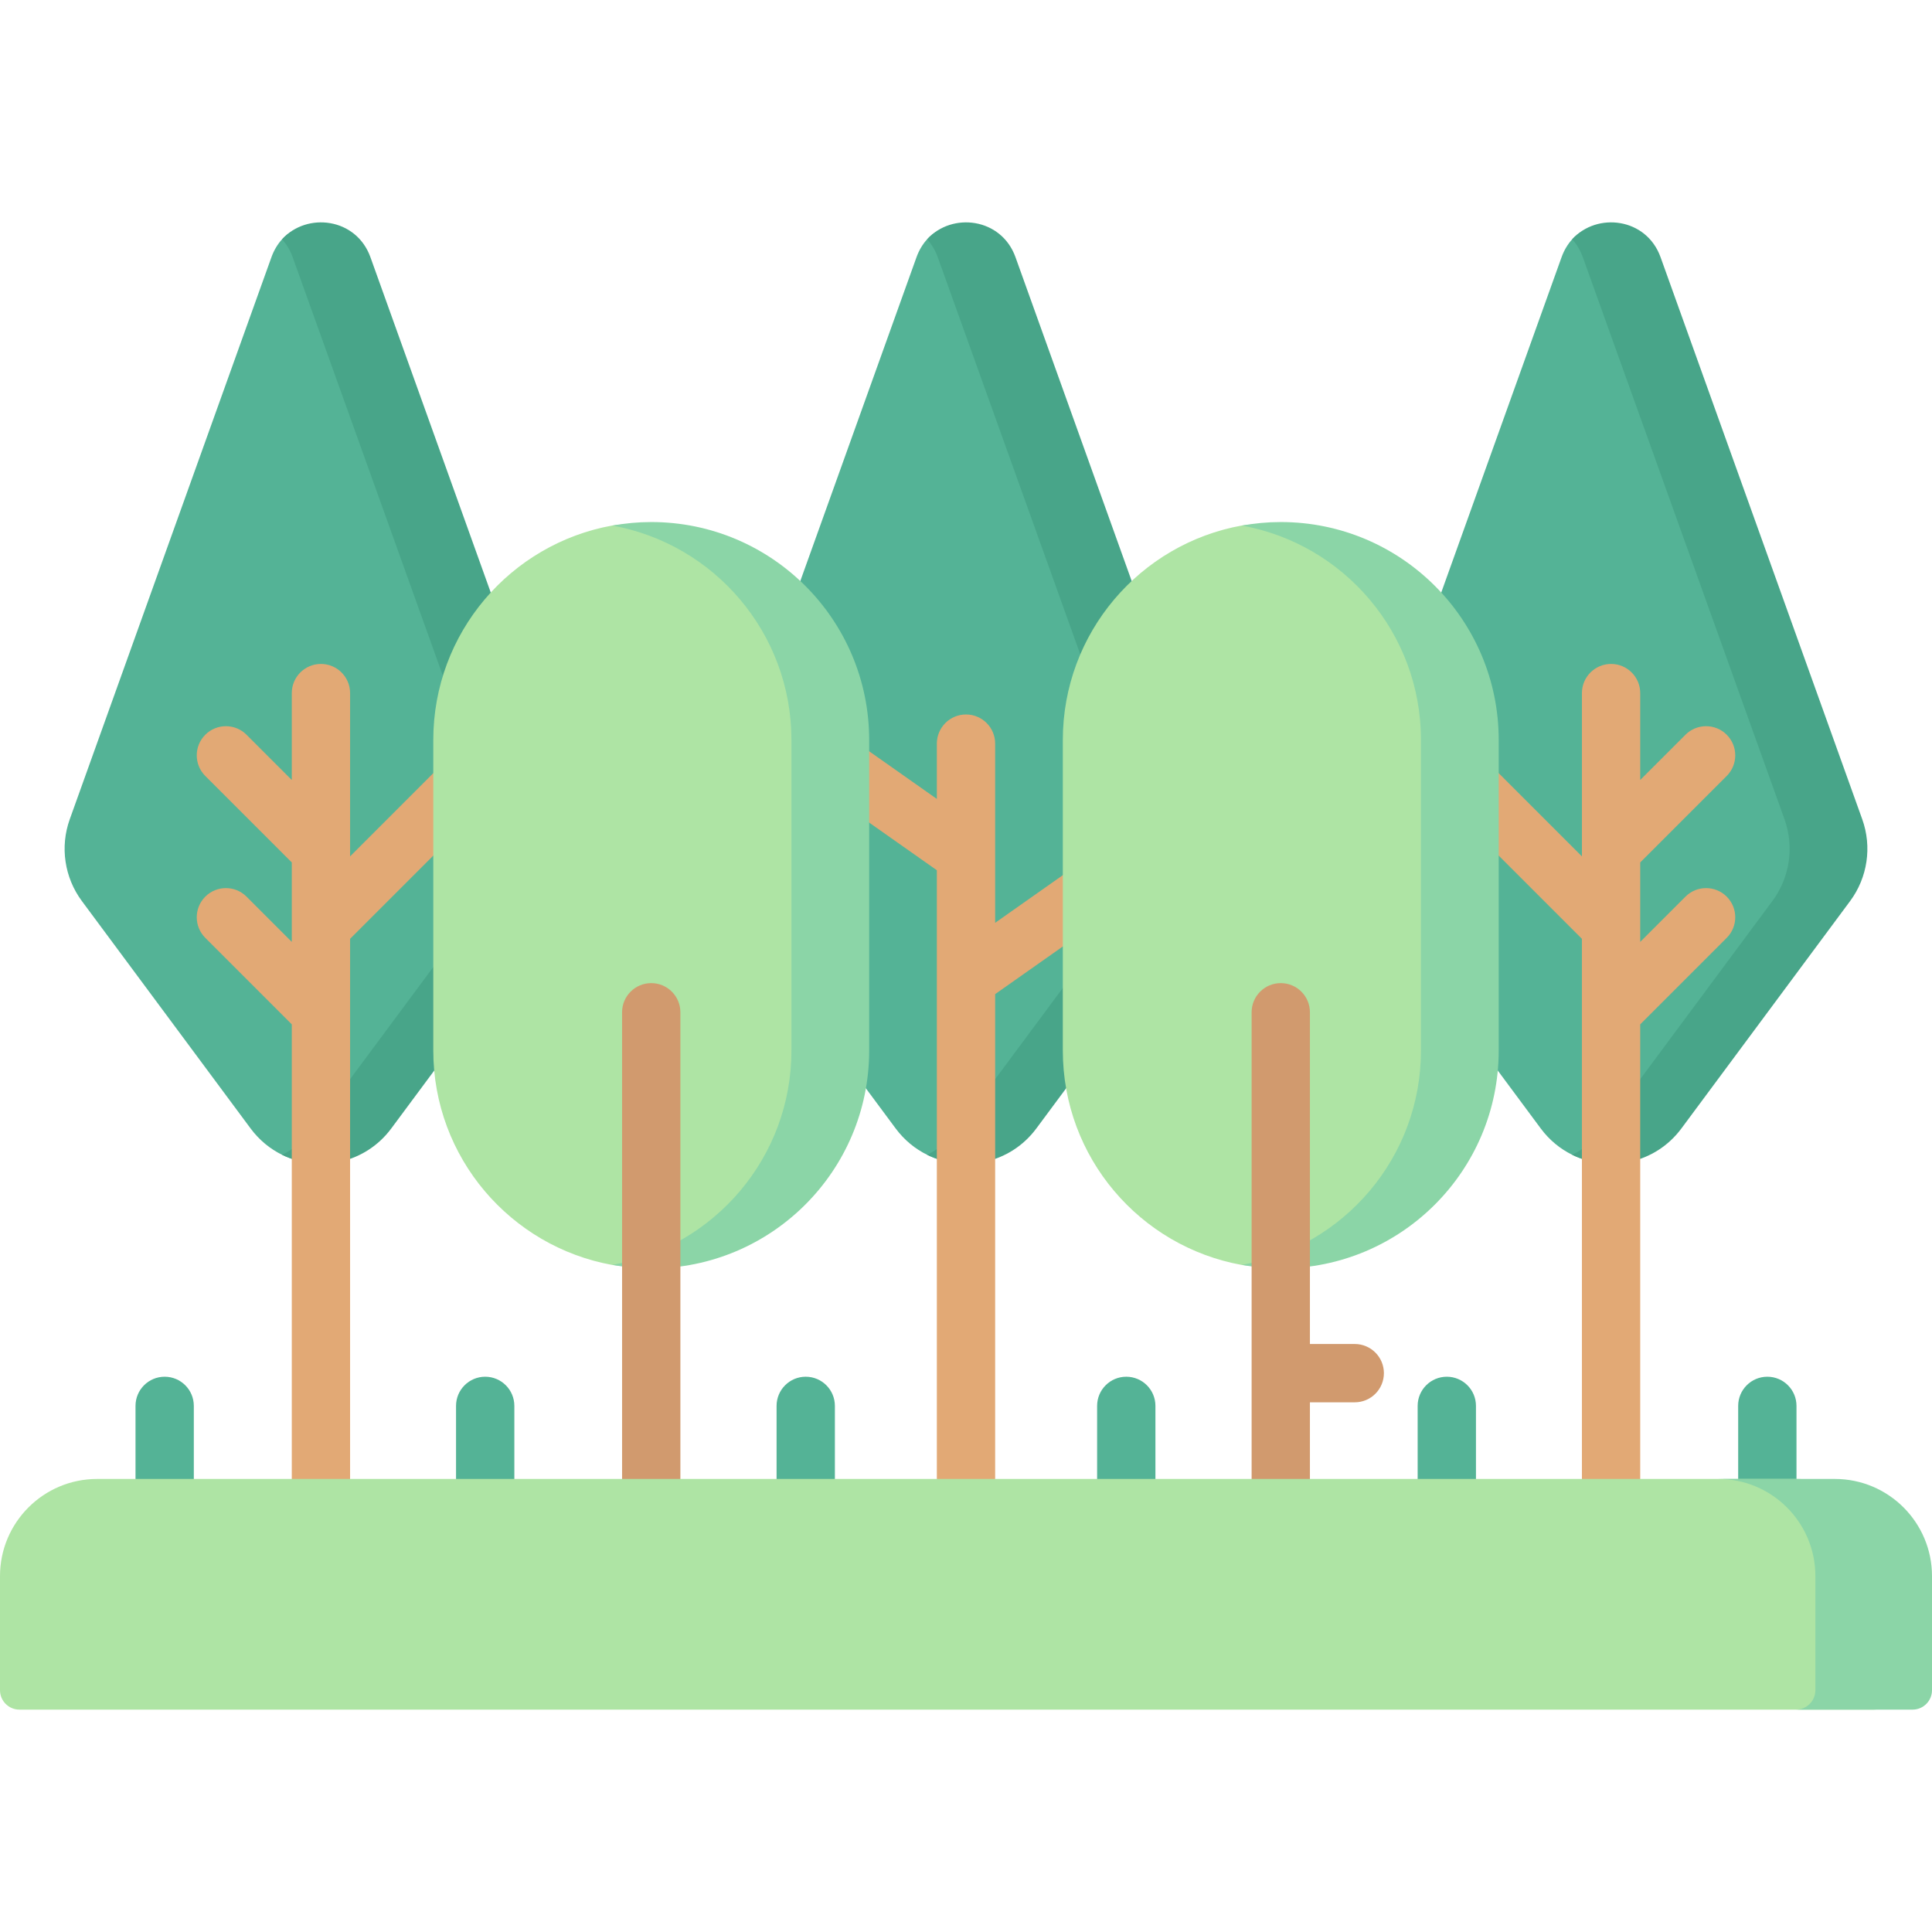 <svg xmlns="http://www.w3.org/2000/svg" viewBox="0.0 0.0 200.0 200.0" height="200.0px" width="200.0px"><path fill="#54b396" fill-opacity="1.0"  filling="0" d="M50.227 142.518 C48.561 142.518 47.209 143.87 47.209 145.536 L47.209 153.1 C47.209 154.767 48.561 156.118 50.227 156.118 C51.894 156.118 53.245 154.767 53.245 153.1 L53.245 145.536 C53.245 143.87 51.894 142.518 50.227 142.518 Z"></path>
<path fill="#54b396" fill-opacity="1.0"  filling="0" d="M17.046 142.518 C15.379 142.518 14.028 143.87 14.028 145.536 L14.028 153.1 C14.028 154.767 15.379 156.118 17.046 156.118 C18.713 156.118 20.064 154.767 20.064 153.1 L20.064 145.536 C20.064 143.87 18.713 142.518 17.046 142.518 Z"></path>
<path fill="#54b396" fill-opacity="1.0"  filling="0" d="M83.409 142.518 C81.742 142.518 80.391 143.87 80.391 145.536 L80.391 153.1 C80.391 154.767 81.742 156.118 83.409 156.118 C85.076 156.118 86.427 154.767 86.427 153.1 L86.427 145.536 C86.427 143.87 85.076 142.518 83.409 142.518 Z"></path>
<path fill="#54b396" fill-opacity="1.0"  filling="0" d="M116.591 142.518 C114.924 142.518 113.573 143.87 113.573 145.536 L113.573 153.1 C113.573 154.767 114.924 156.118 116.591 156.118 C118.258 156.118 119.609 154.767 119.609 153.1 L119.609 145.536 C119.609 143.87 118.258 142.518 116.591 142.518 Z"></path>
<path fill="#54b396" fill-opacity="1.0"  filling="0" d="M149.773 142.518 C148.106 142.518 146.755 143.87 146.755 145.536 L146.755 153.1 C146.755 154.767 148.106 156.118 149.773 156.118 C151.439 156.118 152.791 154.767 152.791 153.1 L152.791 145.536 C152.791 143.87 151.439 142.518 149.773 142.518 Z"></path>
<path fill="#54b396" fill-opacity="1.0"  filling="0" d="M182.954 142.518 C181.287 142.518 179.936 143.87 179.936 145.536 L179.936 153.1 C179.936 154.767 181.287 156.118 182.954 156.118 C184.621 156.118 185.972 154.767 185.972 153.1 L185.972 145.536 C185.972 143.87 184.621 142.518 182.954 142.518 Z"></path>
<path fill="#54b396" fill-opacity="1.0"  filling="0" d="M142.029 93.276 L159.493 116.813 C160.39 118.023 161.515 118.934 162.753 119.544 C166.516 121.401 170.931 119.686 173.66 116.008 L190.72 93.276 C192.528 90.84 192.998 87.662 191.973 84.807 L171.9 27.831 C170.437 23.753 165.321 21.928 162.751 24.771 C162.293 25.278 161.915 25.896 161.654 26.623 L140.776 84.807 C139.752 87.662 140.222 90.84 142.029 93.276 Z"></path>
<path fill="#48a589" fill-opacity="1.0"  filling="0" d="M192.778 84.807 L171.9 26.623 C170.437 22.545 165.322 21.93 162.753 24.772 C163.212 25.28 163.59 25.895 163.852 26.623 L184.73 84.807 C185.754 87.662 185.284 90.84 183.476 93.276 L166.014 116.813 C165.116 118.023 163.991 118.933 162.753 119.544 C166.516 121.4 171.333 120.491 174.062 116.813 L191.525 93.276 C193.332 90.84 193.802 87.662 192.778 84.807 Z"></path>
<path fill="#54b396" fill-opacity="1.0"  filling="0" d="M75.252 93.276 L92.715 116.813 C93.613 118.023 94.738 118.934 95.976 119.544 C99.739 121.401 104.154 119.686 106.883 116.008 L123.944 93.276 C125.751 90.84 126.221 87.662 125.197 84.807 L105.123 27.831 C103.659 23.753 98.544 21.928 95.974 24.771 C95.516 25.278 95.138 25.896 94.877 26.623 L73.999 84.807 C72.975 87.662 73.445 90.84 75.252 93.276 Z"></path>
<path fill="#48a589" fill-opacity="1.0"  filling="0" d="M126.001 84.807 L105.123 26.623 C103.66 22.545 98.545 21.93 95.976 24.772 C96.435 25.28 96.813 25.895 97.074 26.623 L117.953 84.807 C118.977 87.662 118.507 90.84 116.699 93.276 L99.237 116.813 C98.339 118.023 97.214 118.933 95.976 119.544 C99.739 121.4 104.556 120.491 107.285 116.813 L124.748 93.276 C126.555 90.84 127.025 87.662 126.001 84.807 Z"></path>
<path fill="#54b396" fill-opacity="1.0"  filling="0" d="M8.475 93.276 L25.938 116.813 C26.836 118.023 27.96 118.934 29.198 119.544 C32.961 121.401 37.377 119.686 40.105 116.008 L57.166 93.276 C58.973 90.84 59.444 87.662 58.419 84.807 L38.346 27.831 C36.882 23.753 31.767 21.928 29.197 24.771 C28.739 25.278 28.361 25.896 28.1 26.623 L7.222 84.807 C6.198 87.662 6.668 90.84 8.475 93.276 Z"></path>
<path fill="#48a589" fill-opacity="1.0"  filling="0" d="M59.224 84.807 L38.346 26.623 C36.882 22.545 31.768 21.93 29.199 24.772 C29.658 25.28 30.036 25.895 30.297 26.623 L51.175 84.807 C52.2 87.662 51.73 90.84 49.922 93.276 L32.46 116.813 C31.562 118.023 30.437 118.933 29.199 119.544 C32.962 121.4 37.779 120.491 40.508 116.813 L57.971 93.276 C59.778 90.84 60.248 87.662 59.224 84.807 Z"></path>
<path fill="#e2a975" fill-opacity="1.0"  filling="0" d="M36.241 71.749 C36.241 70.082 34.89 68.731 33.223 68.731 C31.556 68.731 30.205 70.082 30.205 71.749 L30.205 80.744 L25.52 76.06 C24.342 74.881 22.431 74.881 21.252 76.06 C20.073 77.239 20.073 79.15 21.252 80.328 L30.205 89.28 L30.205 97.504 L25.52 92.819 C24.342 91.641 22.431 91.641 21.252 92.819 C20.073 93.998 20.073 95.909 21.252 97.087 L30.205 106.04 L30.205 153.1 C30.205 154.767 31.556 156.118 33.223 156.118 C34.89 156.118 36.241 154.767 36.241 153.1 L36.241 97.187 L50.19 83.238 C51.369 82.059 51.369 80.148 50.19 78.97 C49.012 77.791 47.101 77.791 45.922 78.97 L36.241 88.651 L36.241 71.749 L36.241 71.749 Z"></path>
<path fill="#e2a975" fill-opacity="1.0"  filling="0" d="M163.759 88.651 L154.078 78.97 C152.899 77.791 150.988 77.791 149.81 78.97 C148.631 80.148 148.631 82.06 149.81 83.238 L163.759 97.187 L163.759 153.1 C163.759 154.767 165.11 156.118 166.777 156.118 C168.444 156.118 169.795 154.767 169.795 153.1 L169.795 106.04 L178.748 97.087 C179.927 95.909 179.927 93.998 178.748 92.819 C177.569 91.641 175.658 91.641 174.48 92.819 L169.796 97.504 L169.796 95.938 C169.796 95.937 169.796 95.937 169.796 95.936 L169.796 89.28 L178.749 80.328 C179.927 79.149 179.927 77.238 178.749 76.06 C177.57 74.881 175.659 74.881 174.48 76.06 L169.796 80.744 L169.796 71.749 C169.796 70.082 168.445 68.731 166.778 68.731 C165.111 68.731 163.76 70.082 163.76 71.749 L163.76 88.651 L163.759 88.651 Z"></path>
<path fill="#e2a975" fill-opacity="1.0"  filling="0" d="M115.134 94.381 C116.497 93.421 116.824 91.538 115.864 90.175 C114.905 88.813 113.022 88.485 111.659 89.445 L103.018 95.529 L103.018 76.98 C103.018 75.313 101.667 73.962 100.0 73.962 C98.333 73.962 96.982 75.313 96.982 76.98 L96.982 82.705 L88.341 76.621 C86.979 75.661 85.095 75.988 84.136 77.351 C83.176 78.713 83.503 80.596 84.866 81.556 L96.982 90.087 L96.982 153.1 C96.982 154.767 98.333 156.118 100.0 156.118 C101.667 156.118 103.018 154.767 103.018 153.1 L103.018 102.911 L115.134 94.381 Z"></path>
<path fill="#aee4a4" fill-opacity="1.0"  filling="0" d="M67.415 130.903 C66.041 130.903 64.696 131.183 63.39 130.948 C52.85 129.049 44.854 119.831 44.854 108.744 L44.854 76.604 C44.854 65.518 52.85 56.299 63.39 54.4 C64.696 54.165 66.041 54.445 67.415 54.445 C79.876 54.445 85.953 64.144 85.953 76.604 L85.953 108.744 C85.953 121.204 79.876 130.903 67.415 130.903 Z"></path>
<path fill="#8bd5a7" fill-opacity="1.0"  filling="0" d="M67.415 54.042 C66.041 54.042 64.698 54.172 63.391 54.407 C73.93 56.306 81.929 65.518 81.929 76.604 L81.929 108.744 C81.929 119.83 73.93 129.042 63.391 130.941 C64.698 131.176 66.041 131.306 67.415 131.306 C79.876 131.306 89.977 121.204 89.977 108.744 L89.977 76.604 C89.977 64.143 79.876 54.042 67.415 54.042 Z"></path>
<path fill="#d19a6e" fill-opacity="1.0"  filling="0" d="M67.415 101.772 C65.748 101.772 64.397 103.124 64.397 104.79 L64.397 153.1 C64.397 154.767 65.748 156.118 67.415 156.118 C69.082 156.118 70.433 154.767 70.433 153.1 L70.433 104.79 C70.433 103.124 69.082 101.772 67.415 101.772 Z"></path>
<path fill="#aee4a4" fill-opacity="1.0"  filling="0" d="M132.585 130.903 C131.211 130.903 129.866 131.183 128.559 130.948 C118.019 129.049 110.023 119.831 110.023 108.744 L110.023 76.604 C110.023 65.518 118.019 56.299 128.559 54.4 C129.866 54.165 131.211 54.445 132.585 54.445 C145.045 54.445 151.122 64.144 151.122 76.604 L151.122 108.744 C151.122 121.204 145.045 130.903 132.585 130.903 Z"></path>
<path fill="#8bd5a7" fill-opacity="1.0"  filling="0" d="M132.585 54.042 C131.21 54.042 129.867 54.172 128.561 54.407 C139.1 56.306 147.098 65.518 147.098 76.604 L147.098 108.744 C147.098 119.83 139.1 129.042 128.561 130.941 C129.867 131.176 131.21 131.306 132.585 131.306 C145.045 131.306 155.146 121.204 155.146 108.744 L155.146 76.604 C155.146 64.143 145.045 54.042 132.585 54.042 Z"></path>
<path fill="#d19a6e" fill-opacity="1.0"  filling="0" d="M140.243 139.131 L135.603 139.131 L135.603 104.79 C135.603 103.124 134.252 101.772 132.585 101.772 C130.918 101.772 129.567 103.124 129.567 104.79 L129.567 153.1 C129.567 154.767 130.918 156.118 132.585 156.118 C134.252 156.118 135.603 154.767 135.603 153.1 L135.603 145.167 L140.243 145.167 C141.91 145.167 143.261 143.816 143.261 142.149 C143.261 140.482 141.91 139.131 140.243 139.131 Z"></path>
<path fill="#aee4a4" fill-opacity="1.0"  filling="0" d="M185.915 153.1 L10.06 153.1 C4.504 153.1 0.0 157.604 0.0 163.161 L0.0 174.968 C0.0 176.079 0.901 176.98 2.012 176.98 L193.964 176.98 C195.075 176.98 195.976 176.079 195.976 174.968 L195.976 163.161 C195.976 157.604 191.472 153.1 185.915 153.1 Z"></path>
<path fill="#8bd5a7" fill-opacity="1.0"  filling="0" d="M189.94 153.1 L177.867 153.1 C183.423 153.1 187.928 157.604 187.928 163.161 L187.928 174.968 C187.928 176.079 187.027 176.98 185.915 176.98 L197.988 176.98 C199.099 176.98 200.0 176.079 200.0 174.968 L200.0 163.161 C200.0 157.604 195.496 153.1 189.94 153.1 Z"></path></svg>